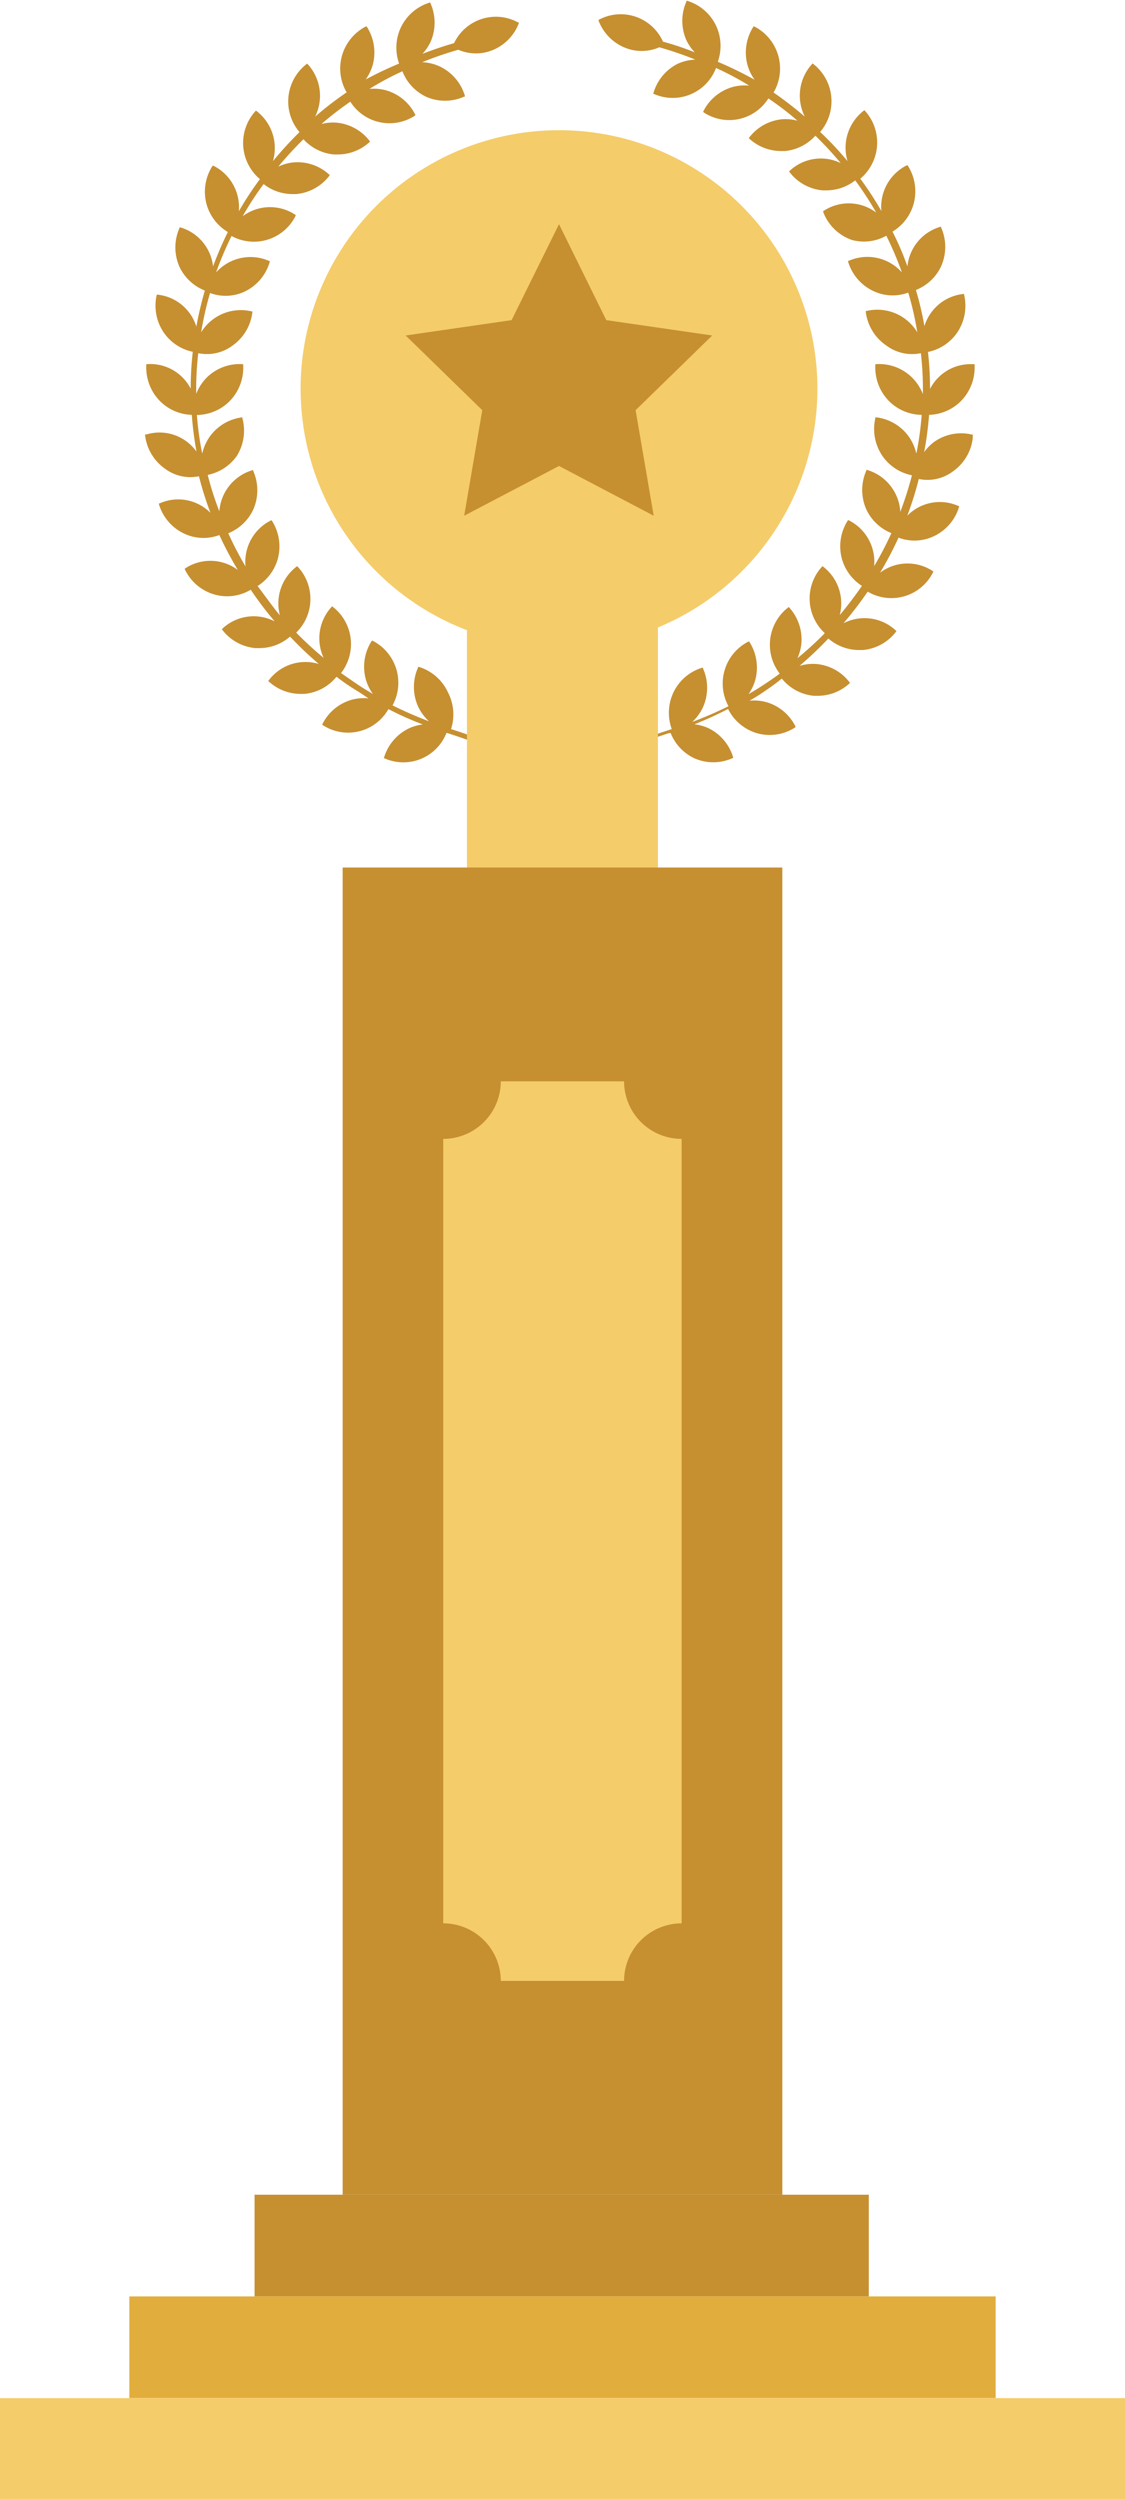 <svg id="OBJECTS" xmlns="http://www.w3.org/2000/svg" viewBox="0 0 82.11 182.4"><defs><style>.cls-1{fill:#c68f30;}.cls-2{fill:#f4cc6a;}.cls-3{fill:none;}.cls-4{fill:#e1ad3d;}</style></defs><title>award</title><path class="cls-1" d="M429.51,84.72a3.41,3.41,0,0,0-.75.76,24.4,24.4,0,0,0,.36-2.72,3.41,3.41,0,0,0,2.32-1,3.48,3.48,0,0,0,1-2.64V79.06h-0.25a3.32,3.32,0,0,0-3,1.81,23.62,23.62,0,0,0-.15-2.7,3.42,3.42,0,0,0,2.11-1.38,3.49,3.49,0,0,0,.53-2.78V73.94h-0.06a3.34,3.34,0,0,0-2.84,2.35,23,23,0,0,0-.62-2.64A3.43,3.43,0,0,0,430,71.92a3.49,3.49,0,0,0,0-2.83l0-.05-0.06,0a3.36,3.36,0,0,0-2.4,2.89,20.6,20.6,0,0,0-1.09-2.54A3.44,3.44,0,0,0,428,67.34a3.48,3.48,0,0,0-.45-2.79l0,0-0.05,0a3.38,3.38,0,0,0-1.86,3.34,23.82,23.82,0,0,0-1.54-2.36,3.45,3.45,0,0,0,.3-5l0,0,0,0a3.41,3.41,0,0,0-1.23,3.72,23,23,0,0,0-2-2.13,3.45,3.45,0,0,0-.55-5l0,0,0,0a3.41,3.41,0,0,0-.57,3.88,28.46,28.46,0,0,0-2.28-1.76,3.45,3.45,0,0,0-1.41-4.82l-0.05,0,0,0a3.49,3.49,0,0,0-.45,2.79,3.44,3.44,0,0,0,.53,1.1A27.72,27.72,0,0,0,413.7,57a3.48,3.48,0,0,0-.11-2.6,3.44,3.44,0,0,0-2.12-1.85l-0.06,0,0,0.05a3.48,3.48,0,0,0,0,2.83,3.43,3.43,0,0,0,.61.88,20.41,20.41,0,0,0-2.32-.78A3.38,3.38,0,0,0,405,53.94L405,54,405,54a3.45,3.45,0,0,0,2,2,3.22,3.22,0,0,0,2.43-.06h0a25.79,25.79,0,0,1,2.63.9,3.39,3.39,0,0,0-1.3.31A3.46,3.46,0,0,0,409,59.29l0,0.06,0.05,0a3.38,3.38,0,0,0,4.52-1.9,21.2,21.2,0,0,1,2.42,1.29,3.38,3.38,0,0,0-1.18.09,3.44,3.44,0,0,0-2.17,1.79l0,0.05,0,0a3.37,3.37,0,0,0,4.75-1,22.61,22.61,0,0,1,2.13,1.63,3.33,3.33,0,0,0-1.11-.11,3.43,3.43,0,0,0-2.45,1.38l0,0,0,0a3.42,3.42,0,0,0,2.35.94h0.3a3.41,3.41,0,0,0,2.21-1.12,26.08,26.08,0,0,1,1.85,2,3.32,3.32,0,0,0-3.77.61l0,0,0,0a3.43,3.43,0,0,0,2.45,1.38h0.3a3.41,3.41,0,0,0,2.08-.73,24.75,24.75,0,0,1,1.53,2.35,3.33,3.33,0,0,0-3.87-.1l0,0,0,0.05A3.44,3.44,0,0,0,423.49,70a3.35,3.35,0,0,0,2.51-.31,25,25,0,0,1,1.14,2.68,3.37,3.37,0,0,0-3.88-.85l-0.05,0,0,0.06a3.46,3.46,0,0,0,1.83,2.14,3.28,3.28,0,0,0,2.56.12,22.43,22.43,0,0,1,.66,2.9,3.4,3.4,0,0,0-3.7-1.56h-0.06v0.06A3.47,3.47,0,0,0,426,77.7a3.13,3.13,0,0,0,2.52.56,22.57,22.57,0,0,1,.15,2.63c0,0.13,0,.25,0,0.36a3.46,3.46,0,0,0-.77-1.19,3.41,3.41,0,0,0-2.62-1H425.2v0.06a3.48,3.48,0,0,0,1,2.64,3.41,3.41,0,0,0,2.38,1,22.06,22.06,0,0,1-.39,2.83,3.46,3.46,0,0,0-.52-1.2,3.42,3.42,0,0,0-2.41-1.45h-0.06V83a3.49,3.49,0,0,0,.53,2.78,3.42,3.42,0,0,0,2.14,1.39,25.76,25.76,0,0,1-.85,2.67,3.39,3.39,0,0,0-2.42-3.06l-0.06,0,0,0.05a3.49,3.49,0,0,0,0,2.83,3.43,3.43,0,0,0,1.83,1.73,24,24,0,0,1-1.26,2.41,3.38,3.38,0,0,0-1.86-3.35l-0.05,0,0,0a3.49,3.49,0,0,0-.45,2.79,3.45,3.45,0,0,0,1.47,2c-0.52.75-1.06,1.46-1.62,2.13a3.38,3.38,0,0,0-1.26-3.57l0,0,0,0a3.44,3.44,0,0,0,.17,4.89,25,25,0,0,1-2,1.83,3.44,3.44,0,0,0,.29-1.07,3.48,3.48,0,0,0-.92-2.67l0,0,0,0a3.44,3.44,0,0,0-.66,4.86c-0.33.25-.69,0.5-1.1,0.77s-0.78.5-1.18,0.73a3.44,3.44,0,0,0,.5-1.05,3.49,3.49,0,0,0-.45-2.79l0,0-0.05,0a3.44,3.44,0,0,0-1.46,4.72,28.36,28.36,0,0,1-2.65,1.15,3.44,3.44,0,0,0,.79-1.08,3.49,3.49,0,0,0,0-2.83l0-.05-0.06,0a3.44,3.44,0,0,0-2.12,1.85,3.48,3.48,0,0,0-.1,2.63,39.41,39.41,0,0,0-8.05,3.58,39.4,39.4,0,0,0-8.06-3.58A3.48,3.48,0,0,0,394,103a3.44,3.44,0,0,0-2.12-1.85l-0.06,0,0,0.05a3.49,3.49,0,0,0,0,2.83,3.44,3.44,0,0,0,.8,1.09,28.17,28.17,0,0,1-2.66-1.16,3.44,3.44,0,0,0-1.46-4.72l-0.05,0,0,0a3.49,3.49,0,0,0-.45,2.79,3.45,3.45,0,0,0,.53,1.1c-0.43-.26-0.84-0.5-1.23-0.77l-0.1-.07-1-.69a3.44,3.44,0,0,0-.65-4.87l0,0,0,0a3.39,3.39,0,0,0-.62,3.76,25.19,25.19,0,0,1-2-1.84A3.44,3.44,0,0,0,383,93.8l0,0,0,0a3.38,3.38,0,0,0-1.26,3.59c-0.52-.62-1-1.31-1.63-2.14a3.44,3.44,0,0,0,1.48-2,3.49,3.49,0,0,0-.45-2.79l0,0-0.05,0a3.38,3.38,0,0,0-1.86,3.36,24.94,24.94,0,0,1-1.26-2.42,3.43,3.43,0,0,0,1.82-1.72,3.49,3.49,0,0,0,0-2.83l0-.05-0.06,0a3.38,3.38,0,0,0-2.41,3,22,22,0,0,1-.85-2.66,3.42,3.42,0,0,0,2.13-1.39A3.49,3.49,0,0,0,379,83V82.94H379a3.43,3.43,0,0,0-2.41,1.45,3.47,3.47,0,0,0-.52,1.2,22.68,22.68,0,0,1-.39-2.82,3.42,3.42,0,0,0,2.38-1,3.48,3.48,0,0,0,1-2.64V79.06H379a3.41,3.41,0,0,0-2.62,1,3.45,3.45,0,0,0-.75,1.17c0-.11,0-0.23,0-0.34a22.46,22.46,0,0,1,.15-2.63,3.12,3.12,0,0,0,2.51-.56,3.47,3.47,0,0,0,1.44-2.43V75.21h-0.06a3.39,3.39,0,0,0-3.68,1.53,24,24,0,0,1,.65-2.87,3.28,3.28,0,0,0,2.56-.12A3.46,3.46,0,0,0,381,71.59l0-.06-0.05,0a3.37,3.37,0,0,0-3.87.84,25.13,25.13,0,0,1,1.13-2.66,3.4,3.4,0,0,0,4.68-1.48l0-.05,0,0a3.33,3.33,0,0,0-3.87.09,23.47,23.47,0,0,1,1.53-2.35,3.4,3.4,0,0,0,2.08.73h0.3a3.43,3.43,0,0,0,2.45-1.38l0,0,0,0a3.41,3.41,0,0,0-2.65-.93,3.37,3.37,0,0,0-1.11.31,26.2,26.2,0,0,1,1.84-2,3.41,3.41,0,0,0,2.21,1.11h0.3a3.42,3.42,0,0,0,2.35-.94l0,0,0,0a3.43,3.43,0,0,0-2.45-1.38,3.33,3.33,0,0,0-1.1.1,23,23,0,0,1,2.11-1.63,3.38,3.38,0,0,0,4.74,1l0,0,0-.05a3.44,3.44,0,0,0-2.17-1.79,3.38,3.38,0,0,0-1.18-.09,21.28,21.28,0,0,1,2.41-1.29,3.44,3.44,0,0,0,1.71,1.85,3.41,3.41,0,0,0,2.8,0l0.05,0,0-.06a3.46,3.46,0,0,0-1.83-2.14,3.39,3.39,0,0,0-1.29-.31,25.72,25.72,0,0,1,2.64-.91h0a3.22,3.22,0,0,0,2.42.06,3.44,3.44,0,0,0,2-2l0-.05-0.05,0a3.38,3.38,0,0,0-4.68,1.51c-0.74.21-1.51,0.47-2.31,0.78a3.43,3.43,0,0,0,.59-0.86,3.49,3.49,0,0,0,0-2.83l0-.05-0.06,0a3.44,3.44,0,0,0-2.12,1.85,3.47,3.47,0,0,0-.11,2.6A26.49,26.49,0,0,0,388,58.29a3.44,3.44,0,0,0,.52-1.08,3.49,3.49,0,0,0-.45-2.79l0,0-0.05,0a3.45,3.45,0,0,0-1.41,4.81A24.67,24.67,0,0,0,384.31,61a3.42,3.42,0,0,0-.58-3.87l0,0,0,0a3.45,3.45,0,0,0-.56,5,26.87,26.87,0,0,0-1.94,2.12,3.4,3.4,0,0,0-1.24-3.69l0,0,0,0a3.45,3.45,0,0,0,.29,5,23.89,23.89,0,0,0-1.54,2.35,3.38,3.38,0,0,0-1.86-3.33l-0.05,0,0,0a3.48,3.48,0,0,0-.45,2.79,3.44,3.44,0,0,0,1.56,2.05,25.83,25.83,0,0,0-1.08,2.51,3.35,3.35,0,0,0-2.39-2.85l-0.06,0,0,0.05a3.49,3.49,0,0,0,0,2.83,3.43,3.43,0,0,0,1.85,1.73,26.71,26.71,0,0,0-.62,2.63,3.33,3.33,0,0,0-2.83-2.33h-0.06V74a3.49,3.49,0,0,0,.53,2.78,3.42,3.42,0,0,0,2.1,1.38,23.48,23.48,0,0,0-.15,2.69,3.32,3.32,0,0,0-3.18-1.79h-0.06v0.06a3.48,3.48,0,0,0,1,2.64,3.41,3.41,0,0,0,2.32,1c0.07,1,.19,1.83.34,2.68A3.31,3.31,0,0,0,372,84.19H371.9v0.06a3.47,3.47,0,0,0,1.44,2.43,3.09,3.09,0,0,0,2.49.56,24.65,24.65,0,0,0,.84,2.67,3.31,3.31,0,0,0-3.71-.69l-0.05,0,0,0.06a3.45,3.45,0,0,0,1.83,2.14,3.29,3.29,0,0,0,2.58.11,26,26,0,0,0,1.35,2.55,3.34,3.34,0,0,0-3.87-.1l0,0,0,0.05A3.44,3.44,0,0,0,377,95.88a3.36,3.36,0,0,0,2.61-.36,25,25,0,0,0,1.75,2.31,3.34,3.34,0,0,0-3.86.57l0,0,0,0a3.43,3.43,0,0,0,2.45,1.38h0.3a3.41,3.41,0,0,0,2.23-.84,26.52,26.52,0,0,0,2.1,2,3.34,3.34,0,0,0-3.69,1.24l0,0,0,0a3.42,3.42,0,0,0,2.35.94h0.3a3.42,3.42,0,0,0,2.33-1.25c0.47,0.36.91,0.67,1.34,0.93s0.7,0.45,1,.65a3.37,3.37,0,0,0-1.2.09,3.43,3.43,0,0,0-2.17,1.79l0,0.05,0,0a3.38,3.38,0,0,0,4.82-1.15,23,23,0,0,0,2.51,1.12,3.38,3.38,0,0,0-1,.28,3.46,3.46,0,0,0-1.83,2.14l0,0.06,0.05,0a3.38,3.38,0,0,0,4.51-1.87l0,0a38.45,38.45,0,0,1,7.69,3.38,24.62,24.62,0,0,0-3.32,2.47l-0.05,0,0.39,0.39,0,0a24.16,24.16,0,0,1,3.45-2.56,25.34,25.34,0,0,1,3.44,2.56l0,0,0.39-.39-0.05,0a25.48,25.48,0,0,0-3.31-2.47,38.57,38.57,0,0,1,7.62-3.36l0.11,0a3.44,3.44,0,0,0,1.71,1.83,3.41,3.41,0,0,0,2.8,0l0.05,0,0-.06a3.46,3.46,0,0,0-1.83-2.14,3.38,3.38,0,0,0-1-.27,26.25,26.25,0,0,0,2.46-1.12A3.43,3.43,0,0,0,416.6,106a3.4,3.4,0,0,0,2.77-.45l0,0,0-.05a3.43,3.43,0,0,0-2.17-1.79,3.38,3.38,0,0,0-1.19-.09c0.38-.22.71-0.42,1-0.62s0.84-.56,1.36-1a3.42,3.42,0,0,0,2.34,1.26H421a3.42,3.42,0,0,0,2.35-.94l0,0,0,0a3.43,3.43,0,0,0-2.45-1.38,3.36,3.36,0,0,0-1.24.14,26.91,26.91,0,0,0,2.11-2,3.41,3.41,0,0,0,2.22.84h0.3a3.43,3.43,0,0,0,2.45-1.38l0,0,0,0a3.34,3.34,0,0,0-3.87-.57,27,27,0,0,0,1.77-2.31,3.4,3.4,0,0,0,4.78-1.43l0-.05,0,0a3.33,3.33,0,0,0-3.88.1,25.14,25.14,0,0,0,1.35-2.56,3.29,3.29,0,0,0,2.59-.11,3.46,3.46,0,0,0,1.83-2.14l0-.06-0.05,0a3.32,3.32,0,0,0-3.73.71,24.76,24.76,0,0,0,.84-2.68,3.1,3.1,0,0,0,2.5-.56,3.46,3.46,0,0,0,1.44-2.43V84.2h-0.06A3.4,3.4,0,0,0,429.51,84.72Z" transform="translate(-361.31 -52.49)"/><path class="cls-2" d="M400.74,105.23l-0.14-.13m-5.21-26.17v41.28h13.94V78.93H395.39Zm8.75,26.17-0.14.13" transform="translate(-361.31 -52.49)"/><line class="cls-3" x1="43.36" y1="42.45" x2="43.18" y2="42.63"/><rect class="cls-1" x="25.01" y="63.3" width="32.09" height="96.84"/><path class="cls-2" d="M411.06,135.59v57.24a4.2,4.2,0,0,0-4.2,4.2h-9a4.2,4.2,0,0,0-4.2-4.2V135.59a4.2,4.2,0,0,0,4.2-4.2h9A4.2,4.2,0,0,0,411.06,135.59Z" transform="translate(-361.31 -52.49)"/><rect class="cls-1" x="18.58" y="160.14" width="44.83" height="7.42"/><rect class="cls-4" x="9.44" y="167.56" width="63.23" height="7.42"/><rect class="cls-2" y="174.98" width="82.11" height="7.42"/><circle class="cls-2" cx="40.8" cy="28.36" r="18.86"/><polygon class="cls-1" points="40.8 16.36 44.25 23.36 51.98 24.48 46.39 29.93 47.71 37.63 40.8 34 33.88 37.63 35.2 29.93 29.61 24.48 37.34 23.36 40.8 16.36"/></svg>